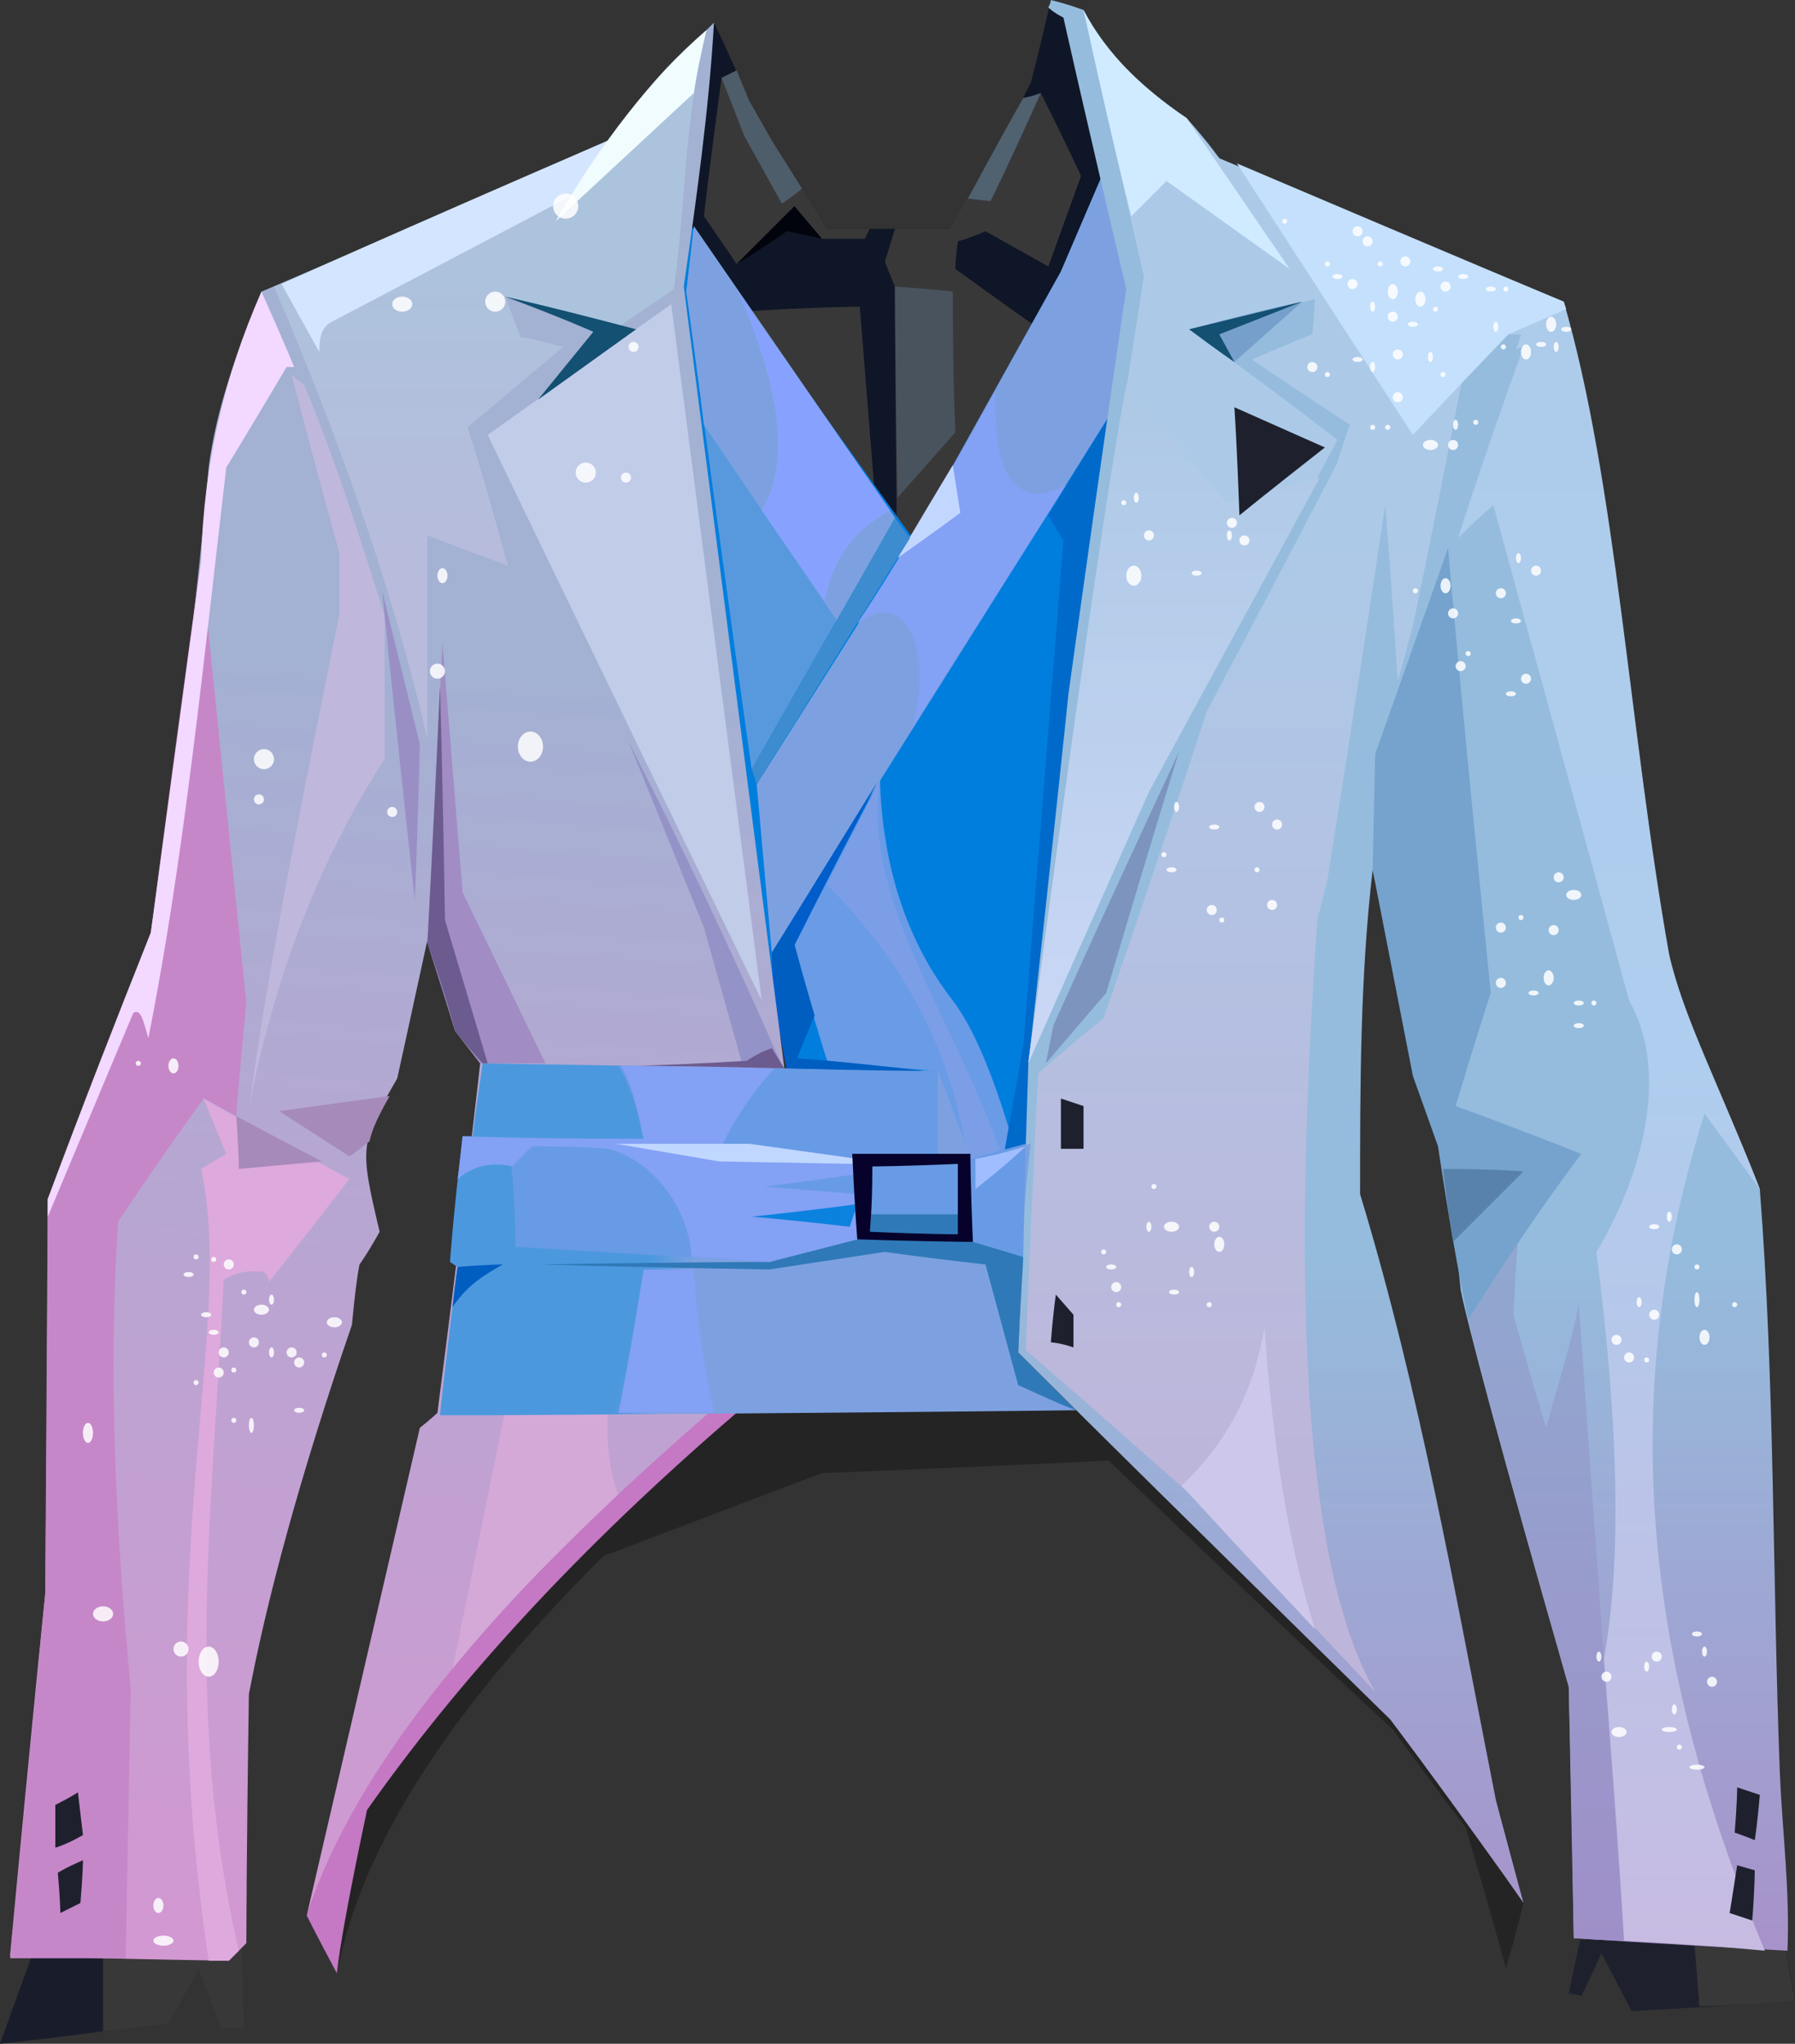 <?xml version="1.0" encoding="UTF-8" standalone="no"?>
<svg
   width="714"
   height="813"
   viewBox="0 0 714 813"
   version="1.1"
   id="svg443"
   sodipodi:docname="cb-layer-1118.svg"
   xmlns:inkscape="http://www.inkscape.org/namespaces/inkscape"
   xmlns:sodipodi="http://sodipodi.sourceforge.net/DTD/sodipodi-0.dtd"
   xmlns="http://www.w3.org/2000/svg"
   xmlns:svg="http://www.w3.org/2000/svg">
  <rect x="0" y="0" width="714" height="813" fill="#333333" stroke="none"/>
  <sodipodi:namedview
     id="namedview445"
     pagecolor="#ffffff"
     bordercolor="#666666"
     borderopacity="1.0"
     inkscape:pageshadow="2"
     inkscape:pageopacity="0.0"
     inkscape:pagecheckerboard="0" />
  <defs
     id="defs44">
    <linearGradient
       x1="253.4"
       y1="166.5"
       x2="243.653"
       y2="488.122"
       id="id-95801"
       gradientTransform="scale(0.632,1.582)"
       gradientUnits="userSpaceOnUse">
      <stop
         stop-color="#A3B1D3"
         offset="0%"
         id="stop2" />
      <stop
         stop-color="#D298D1"
         offset="100%"
         id="stop4" />
    </linearGradient>
    <linearGradient
       x1="229.52"
       y1="80.854"
       x2="229.52"
       y2="179.647"
       id="id-95802"
       gradientTransform="scale(0.752,1.331)"
       gradientUnits="userSpaceOnUse">
      <stop
         stop-color="#ACC2DD"
         offset="0%"
         id="stop7" />
      <stop
         stop-color="#B9BBDC"
         offset="100%"
         id="stop9" />
    </linearGradient>
    <linearGradient
       x1="882.096"
       y1="311.971"
       x2="882.096"
       y2="487.455"
       id="id-95803"
       gradientTransform="scale(0.628,1.592)"
       gradientUnits="userSpaceOnUse">
      <stop
         stop-color="#95BCDD"
         offset="0%"
         id="stop12" />
      <stop
         stop-color="#A792C9"
         offset="100%"
         id="stop14" />
    </linearGradient>
    <linearGradient
       x1="1300.764"
       y1="230.634"
       x2="1300.764"
       y2="362.627"
       id="id-95804"
       gradientTransform="scale(0.47,2.129)"
       gradientUnits="userSpaceOnUse">
      <stop
         stop-color="#90A8D0"
         offset="0%"
         id="stop17" />
      <stop
         stop-color="#9F8FC8"
         offset="100%"
         id="stop19" />
    </linearGradient>
    <linearGradient
       x1="1477.105"
       y1="51.75"
       x2="1477.105"
       y2="334.649"
       id="id-95805"
       gradientTransform="scale(0.431,2.319)"
       gradientUnits="userSpaceOnUse">
      <stop
         stop-color="#ADCBEA"
         offset="0%"
         id="stop22" />
      <stop
         stop-color="#AFCDEE"
         offset="46%"
         id="stop24" />
      <stop
         stop-color="#C7BBE2"
         offset="100%"
         id="stop26" />
    </linearGradient>
    <linearGradient
       x1="949.036"
       y1="106.768"
       x2="949.036"
       y2="312.641"
       id="id-95806"
       gradientTransform="scale(0.522,1.917)"
       gradientUnits="userSpaceOnUse">
      <stop
         stop-color="#ACCAE8"
         offset="0%"
         id="stop29" />
      <stop
         stop-color="#BEB5DA"
         offset="100%"
         id="stop31" />
    </linearGradient>
    <linearGradient
       x1="706.373"
       y1="100.286"
       x2="706.373"
       y2="277.26"
       id="id-95807"
       gradientTransform="scale(0.655,1.526)"
       gradientUnits="userSpaceOnUse">
      <stop
         stop-color="#ACC8E5"
         offset="0%"
         id="stop34" />
      <stop
         stop-color="#CBD8F6"
         offset="100%"
         id="stop36" />
    </linearGradient>
    <linearGradient
       x1="77.163"
       y1="169.92"
       x2="63.989"
       y2="168.038"
       id="id-95808"
       gradientTransform="scale(1.344,0.744)"
       gradientUnits="userSpaceOnUse">
      <stop
         stop-color="#7DA1E0"
         offset="0%"
         id="stop39" />
      <stop
         stop-color="#4C98DE"
         offset="100%"
         id="stop41" />
    </linearGradient>
  </defs>
  <g
     id="id-95809">
    <g
       id="id-95810">
      <path
         d="m 67,805 c -45,5 -67,8 -67,8 9,-24 13,-36 13,-36 55,-2 83,-3 83,-3 1,22 1,33 1,33 -6,0 -9,0 -9,0 l -9,-24 c -8,15 -12,22 -12,22 z"
         fill="#393839"
         id="id-95811" />
      <path
         d="M 41,808 V 778 L 13,777 0,813 c 28,-3 41,-5 41,-5 z"
         fill="#191d2b"
         id="id-95812" />
      <path
         d="m 629,794 c -4,-1 -5,-1 -5,-1 3,-15 5,-23 5,-23 54,4 81,5 81,5 3,14 4,21 4,21 -44,3 -65,4 -65,4 l -12,-23 c -5,11 -8,17 -8,17 z"
         fill="#1e212d"
         id="id-95813" />
      <path
         d="m 676,798 -2,-25 36,2 4,21 c -26,2 -38,2 -38,2 z"
         fill="#393839"
         id="id-95814" />
      <path
         d="m 284,9 c -11,72 -16,109 -16,109 20,139 30,208 30,208 83,1 124,1 124,1 C 443,182 453,109 453,109 436,39 427,5 427,5 c -6,-3 -9,-5 -9,-5 -5,22 -8,33 -8,33 -20,39 -31,58 -32,58 -33,0 -49,0 -49,0 L 298,40 C 289,19 284,9 284,9 Z"
         fill="#0f1627"
         id="id-95815" />
      <path
         d="m 293,28 c -4,2 -6,3 -6,3 -5,37 -7,55 -7,55 9,13 13,19 13,19 13,-9 20,-13 20,-13 10,2 14,3 14,3 12,0 17,0 17,0 l 2,-4 H 329 L 298,40 c -4,-8 -5,-12 -5,-12 z"
         fill="#393839"
         id="id-95816" />
      <path
         d="m 293,28 c -4,2 -6,3 -6,3 6,15 9,23 9,23 10,18 15,27 15,27 6,-4 8,-6 8,-6 L 307,56 298,40 Z"
         fill="#4e5d6a"
         id="id-95817" />
      <path
         d="m 293,105 23,-23 11,13 -14,-3 c -13,9 -20,13 -20,13 z"
         fill="#01040c"
         id="id-95818" />
      <path
         d="m 407,39 c 5,-1 7,-2 7,-2 11,22 16,33 16,33 l -13,36 c -16,-9 -25,-14 -25,-14 -7,3 -11,4 -11,4 -1,7 -1,11 -1,11 36,26 55,39 55,39 -52,60 -78,91 -78,91 -1,-82 -1,-123 -1,-123 -3,-7 -4,-10 -4,-10 l 4,-13 h 22 c 19,-34 29,-52 29,-52 z"
         fill="#393839"
         id="id-95819" />
      <path
         d="m 407,39 c 5,-1 7,-2 7,-2 -13,29 -20,43 -20,43 l -9,-1 c 14,-26 22,-40 22,-40 z"
         fill="#506170"
         id="id-95820" />
      <path
         d="m 356,114 c 15,1 23,2 23,2 0,37 1,56 1,56 l -23,26 c -1,-56 -1,-84 -1,-84 z"
         fill="#49535e"
         id="id-95821" />
      <path
         d="m 294,124 c 32,-2 48,-2 48,-2 l 6,75 c -36,-49 -54,-73 -54,-73 z"
         fill="#393839"
         id="id-95822" />
    </g>
    <g
       transform="translate(271,66)"
       id="id-95823">
      <path
         d="m 169,0 c 0,0 10,48 10,48 -26,227 -39,340 -39,340 -61,1 -92,2 -92,2 C 41,352 37,333 37,333 12,144 0,49 0,49 3,33 4,24 4,24 62,107 92,148 92,148 L 151,42 C 163,14 169,0 169,0 Z"
         fill="#007ede"
         id="id-95824" />
      <path
         d="m 169,0 c 6,32 10,48 10,48 -4,31 -6,47 -6,47 C 82,240 36,313 36,313 L 30,246 92,148 151,42 Z"
         fill="#7da1e0"
         id="id-95825" />
      <path
         d="M 28,240 85,140 5,24 2,50 c 17,127 26,190 26,190 z"
         fill="#5899de"
         id="id-95826" />
      <path
         d="M 9,103 62,181 85,140 5,24 2,50 c 5,35 7,53 7,53 z"
         fill="#7da1e0"
         id="id-95827" />
      <path
         d="m 32,137 c 11,-18 8,-47 -9,-86 40,57 60,86 60,86 -12,7 -22,16 -26,36 C 40,149 32,137 32,137 Z"
         fill="#87a2fe"
         id="id-95828" />
      <path
         d="m 70,182 c 20,-15 30,12 22,41 41,-64 61,-96 61,-96 -21,11 -29,-6 -28,-37 -21,37 -39,68 -55,92 z"
         fill="#83a1f5"
         id="id-95829" />
      <path
         d="m 86,156 c 17,-12 25,-18 25,-18 l -3,-19 c -15,25 -22,37 -22,37 z"
         fill="#c2d7ff"
         id="id-95830" />
      <path
         d="m 79,244 c -23,44 -34,66 -34,66 3,12 7,27 13,46 29,3 43,4 43,4 9,26 13,38 13,38 13,-4 19,-6 19,-6 -8,-28 -16,-48 -25,-60 C 90,309 80,279 79,244 Z"
         fill="#6a9be6"
         id="id-95831" />
      <path
         d="m 58,286 c 14,-28 21,-42 21,-42 -7,49 29,93 49,151 l -14,3 C 109,354 89,317 58,286 Z"
         fill="#7b9ee7"
         id="id-95832" />
      <path
         d="m 173,95 c -18,29 -27,44 -27,44 4,7 6,10 6,10 l -16,201 -8,45 11,-7 C 162,193 173,95 173,95 Z"
         fill="#006acb"
         id="id-95833" />
      <path
         d="M 94,360 H 42 l -5,-27 c -1,-13 -1,-20 -1,-20 l 42,-68 c -22,43 -33,65 -33,65 5,19 8,28 8,28 l -8,17 c 32,3 49,5 49,5 z"
         fill="#005dca"
         id="id-95834" />
      <polygon
         points="30,246 28,240 85,140 91,148 "
         fill="#3c8ccf"
         id="id-95835" />
    </g>
    <g
       transform="translate(4)"
       id="id-95836">
      <path
         d="m 130,785 c 11,-57 53,-113 106,-166 58,-22 87,-33 87,-33 76,-3 114,-5 114,-5 75,72 113,107 113,107 19,26 29,39 29,39 11,37 16,56 16,56 5,-17 7,-26 7,-26 -7,-28 -11,-41 -11,-41 3,20 4,30 4,30 -30,-41 -46,-62 -46,-62 -83,-82 -125,-123 -125,-123 -96,0 -144,0 -144,0 -81,68 -140,135 -162,201 8,15 12,23 12,23 z"
         fill="#000000"
         fill-opacity="0.29"
         id="id-95837" />
      <path
         d="m 94,773 c -5,5 -7,7 -7,7 C 29,779 0,778 0,778 9,682 14,634 14,634 15,529 15,477 15,477 25,450 39,415 56,371 64,316 73,255 79,186 c 3,-24 12,-48 21,-70 45,-19 91,-39 140,-61 8,-16 25,-31 40,-46 -2,35 -7,70 -12,105 l 40,311 -28,136 c -97,82 -142,146 -162,201 30,-129 45,-194 45,-194 5,-4 7,-6 7,-6 12,-93 17,-139 17,-139 -7,-9 -10,-13 -10,-13 -7,-24 -11,-36 -11,-36 -8,37 -12,55 -12,55 -15,26 -15,27 -7,61 -5,9 -8,13 -8,13 -1,5 -2,13 -3,24 -21,61 -34,110 -41,147 -1,66 -1,99 -1,99 z"
         fill="url(#id-95801)"
         id="id-95838"
         style="fill:url(#id-95801)" />
      <path
         d="M 46,779 H 0 L 14,634 15,477 C 42,407 56,371 56,371 69,272 76,223 76,223 c 12,117 18,176 18,176 -3,30 -4,45 -4,45 -9,-5 -13,-7 -13,-7 -23,32 -34,49 -34,49 -4,60 -1,122 5,186 z"
         fill="#c687c9"
         id="id-95839" />
      <path
         d="m 29,740 c -7,3 -10,5 -10,5 1,11 1,16 1,16 l 8,-4 c 1,-12 1,-17 1,-17 z"
         fill="#1e212d"
         id="id-95840" />
      <path
         d="m 18,735 c 0,-11 0,-17 0,-17 6,-3 9,-5 9,-5 l 2,17 c -7,4 -11,5 -11,5 z"
         fill="#1e212d"
         id="id-95841" />
      <path
         d="m 79,780 c 5,0 8,0 8,0 3,-3 4,-4 4,-4 -22,-95 -10,-180 -6,-267 4,-2 8,-4 16,-3 2,2 2,4 2,4 22,-28 32,-41 32,-41 -39,-21 -58,-32 -58,-32 6,15 9,22 9,22 l -10,6 c 14,65 -21,154 3,315 z"
         fill="#dea9dc"
         id="id-95842" />
      <path
         d="m 95,441 c 9,-65 23,-131 36,-197 0,-16 0,-24 0,-24 -13,-47 -19,-71 -19,-71 3,3 5,4 5,4 12,29 22,60 32,92 v 57 c -26,40 -44,87 -54,139 z"
         fill="#c0b7dc"
         id="id-95843" />
      <path
         d="M 161,358 C 152,276 148,235 148,235 l 15,61 c -1,41 -2,62 -2,62 z"
         fill="#998fc5"
         id="id-95844" />
      <path
         d="m 172,256 -6,119 11,35 c 7,9 10,13 10,13 18,0 26,0 26,0 l -33,-68 z"
         fill="#a18cc4"
         id="id-95845" />
      <path
         d="m 246,295 c 20,49 30,74 30,74 l 16,57 h 16 C 287,378 266,334 246,295 Z"
         fill="#9493c7"
         id="id-95846" />
      <path
         d="M 299,398 C 226,248 190,173 190,173 l 73,-52 c 24,185 36,277 36,277 z"
         fill="#c1cce9"
         id="id-95847" />
      <path
         d="m 166,294 c 0,-54 0,-81 0,-81 21,8 32,12 32,12 -10,-37 -16,-55 -16,-55 l 38,-32 c -11,-3 -17,-4 -17,-4 l -6,-16 c 29,-42 43,-63 43,-63 l -135,59 c 27,63 48,123 61,180 z"
         fill="url(#id-95802)"
         id="id-95848"
         style="fill:url(#id-95802)" />
      <path
         d="m 108,113 c 10,18 15,27 15,27 0,-6 1,-10 5,-12 l 97,-51 15,-22 c -88,38 -132,58 -132,58 z"
         fill="#d4e5ff"
         id="id-95849" />
      <path
         d="m 197,118 c 30,8 45,12 45,12 15,-10 22,-15 22,-15 5,-35 4,-67 13,-103 -26,23 -30,31 -80,106 z"
         fill="#acc3dd"
         id="id-95850" />
      <path
         d="m 277,12 c -4,17 -5,25 -5,25 l -55,51 c 18,-31 38,-57 60,-76 z"
         fill="#f1fcff"
         id="id-95851" />
      <path
         d="m 100,116 c 9,20 13,30 13,30 -2,0 -3,0 -3,0 -16,27 -24,40 -24,40 -9,77 -17,157 -31,227 -2,-7 -3,-12 -6,-10 l -34,81 v -7 C 28,442 42,406 56,371 L 76,223 c 1,-38 9,-73 24,-107 z"
         fill="#f3d8ff"
         id="id-95852" />
      <path
         d="m 176,664 c 14,-69 21,-103 21,-103 27,-1 41,-1 41,-1 -1,12 0,24 4,35 -25,23 -47,45 -66,69 z"
         fill="#d4a9d8"
         id="id-95853" />
      <path
         d="m 602,757 -7,-10 C 565,705 549,684 549,684 450,587 401,538 401,538 c 3,-76 4,-114 4,-114 11,-99 16,-148 16,-148 C 436,168 444,115 444,115 427,43 419,7 419,7 c -4,-2 -6,-4 -6,-4 1,-2 1,-3 1,-3 8,2 13,4 13,4 7,15 22,30 41,43 9,10 13,16 13,16 45,20 91,38 137,57 19,71 26,162 40,251 6,33 25,68 38,102 6,77 5,155 8,233 1,23 4,46 3,70 -56,-3 -85,-5 -85,-5 -1,-67 -2,-100 -2,-100 -27,-94 -41,-147 -43,-158 -2,-19 -4,-38 -4,-59 -9,-18 -13,-26 -13,-26 -12,-55 -18,-82 -18,-82 -5,43 -5,86 -5,129 24,79 38,160 54,241 z"
         fill="url(#id-95803)"
         id="id-95854"
         style="fill:url(#id-95803)" />
      <path
         d="M 642,772 C 630,604 624,519 624,519 c -3,15 -8,31 -13,49 -9,-30 -13,-45 -13,-45 1,-21 2,-32 2,-32 l -20,34 c 13,52 27,99 40,146 l 2,100 c 14,1 20,1 20,1 z"
         fill="url(#id-95804)"
         id="id-95855"
         style="fill:url(#id-95804)" />
      <path
         d="m 642,772 c 37,2 56,4 56,4 C 656,675 635,568 674,443 l 22,30 c -16,-41 -31,-70 -36,-93 -16,-90 -21,-188 -42,-260 -14,9 -22,13 -22,13 3,0 5,0 5,0 -1,4 -2,6 -2,6 2,-1 3,-1 3,-1 -18,50 -26,76 -26,76 9,-9 14,-13 14,-13 36,131 54,197 54,197 17,30 4,72 -13,100 9,70 10,123 3,162 6,75 8,112 8,112 z"
         fill="url(#id-95805)"
         id="id-95856"
         style="fill:url(#id-95805)" />
      <path
         d="m 684,761 c 6,2 9,3 9,3 1,-13 1,-20 1,-20 l -7,-2 c -2,13 -3,19 -3,19 z"
         fill="#1e212d"
         id="id-95857" />
      <path
         d="m 694,732 c -5,-2 -8,-3 -8,-3 1,-12 1,-18 1,-18 l 9,3 c -1,12 -2,18 -2,18 z"
         fill="#1e212d"
         id="id-95858" />
      <path
         d="m 580,525 c 15,-24 30,-46 45,-66 -33,-13 -50,-19 -50,-19 9,-30 14,-45 14,-45 C 577,277 572,218 572,218 l -29,82 -1,46 16,82 10,28 c 4,27 8,50 12,69 z"
         fill="#75a3ce"
         id="id-95859" />
      <path
         d="m 543,673 c -49,-52 -74,-79 -74,-79 -43,-38 -65,-57 -65,-57 3,-74 5,-110 5,-110 17,-15 26,-22 26,-22 28,-81 41,-122 41,-122 35,-66 52,-99 52,-99 3,-10 5,-15 5,-15 -26,-17 -39,-26 -39,-26 16,-7 24,-10 24,-10 1,-10 1,-14 1,-14 -33,8 -50,12 -50,12 40,29 59,44 59,44 -50,93 -75,140 -75,140 -32,72 -48,108 -48,108 14,-107 30,-211 46,-313 L 427,4 c 7,14 20,29 41,43 l 13,16 c 70,29 105,44 105,44 -18,95 -28,142 -28,142 -4,15 -6,22 -6,22 -3,-46 -5,-70 -5,-70 -15,100 -23,149 -23,149 l -4,16 c -11,157 -4,260 23,307 z"
         fill="url(#id-95806)"
         id="id-95860"
         style="fill:url(#id-95806)" />
      <path
         d="m 519,648 c -11,-35 -17,-76 -20,-120 -4,24 -14,45 -33,63 35,38 53,57 53,57 z"
         fill="#cdc8eb"
         id="id-95861" />
      <path
         d="m 423,536 c -6,-2 -9,-2 -9,-2 1,-13 2,-19 2,-19 l 7,8 c 0,9 0,13 0,13 z"
         fill="#1e212d"
         id="id-95862" />
      <path
         d="m 418,457 c 6,0 9,0 9,0 0,-11 0,-17 0,-17 l -9,-3 c 0,13 0,20 0,20 z"
         fill="#1e212d"
         id="id-95863" />
      <path
         d="m 465,299 c -34,73 -50,109 -50,109 -2,10 -3,15 -3,15 l 24,-28 c 19,-64 29,-96 29,-96 z"
         fill="#7c94be"
         id="id-95864" />
      <path
         d="m 444,153 c 27,32 40,47 40,47 l 37,-10 -68,125 -48,108 c 19,-143 32,-233 39,-270 z"
         fill="url(#id-95807)"
         id="id-95865"
         style="fill:url(#id-95807)" />
      <path
         d="m 489,205 c -1,-29 -2,-43 -2,-43 l 36,16 c -23,18 -34,27 -34,27 z"
         fill="#1e212d"
         id="id-95866" />
      <path
         d="M 558,173 488,65 c 87,37 130,55 130,55 l 1,3 -23,10 c -25,26 -38,40 -38,40 z"
         fill="#c4e0fc"
         id="id-95867" />
      <path
         d="m 446,86 c 9,-9 14,-14 14,-14 l 49,35 -41,-60 C 450,35 436,21 427,4 c 12,55 19,82 19,82 z"
         fill="#d0eaff"
         id="id-95868" />
      <path
         d="m 469,131 c 30,-8 45,-11 45,-11 l -27,24 c -12,-9 -18,-13 -18,-13 z"
         fill="#76a0cb"
         id="id-95869" />
      <path
         d="m 570,465 c 21,0 32,1 32,1 l -28,28 c -3,-19 -4,-29 -4,-29 z"
         fill="#5882ac"
         id="id-95870" />
      <path
         d="m 197,118 c 24,9 35,14 35,14 l -22,27 39,-28 c -34,-9 -52,-13 -52,-13 z"
         fill="#135072"
         id="id-95871" />
      <path
         d="m 514,120 -45,11 c 12,9 18,13 18,13 l -6,-11 z"
         fill="#135072"
         id="id-95872" />
      <path
         d="m 130,785 c -8,-15 -12,-23 -12,-23 20,-62 77,-128 160,-200 8,0 11,0 11,0 -64,55 -111,107 -147,158 -7,33 -11,55 -12,65 z"
         fill="#c578c4"
         id="id-95873" />
    </g>
    <g
       transform="translate(175,368)"
       id="id-95874">
      <path
         d="m 0,195 c 11,0 17,0 17,0 157,-1 236,-2 236,-2 l -23,-22 c 1,-26 1,-39 1,-39 2,-30 4,-45 4,-45 -16,4 -24,6 -24,6 C 203,70 198,58 198,58 77,56 17,55 17,55 14,75 13,84 13,84 10,84 9,84 9,84 5,118 4,134 4,134 l 3,2 c -5,39 -7,59 -7,59 z"
         fill="url(#id-95808)"
         id="id-95875"
         style="fill:url(#id-95808)" />
      <path
         d="m 7,136 c 12,-1 18,-1 18,-1 -7,4 -14,8 -20,17 1,-10 2,-16 2,-16 z"
         fill="#005ec1"
         id="id-95876" />
      <path
         d="m 217,135 c -27,-3 -40,-5 -40,-5 l -46,7 c -60,-1 -91,-2 -91,-2 61,-1 91,-1 91,-1 23,-6 35,-9 35,-9 0,-6 0,-10 0,-10 h 40 c 4,7 6,11 6,11 14,4 20,6 20,6 0,3 -1,16 -2,38 15,15 23,23 23,23 -8,-3 -14,-6 -23,-10 z"
         fill="#3079b8"
         id="id-95877" />
      <path
         d="m 81,137 c -6,38 -10,57 -10,57 26,0 38,0 38,0 -4,-19 -7,-38 -8,-57 z"
         fill="#83a1f5"
         id="id-95878" />
      <path
         d="m 30,128 101,6 35,-9 v -10 h 40 l 6,11 20,6 1,-45 -22,6 -13,-1 c 0,-23 0,-34 0,-34 C 114,57 71,56 71,56 77,66 79,76 81,86 L 27,85 c 2,13 3,27 3,43 z"
         fill="#689be5"
         id="id-95879" />
      <path
         d="m 9,84 c -1,11 -2,17 -2,17 6,-5 13,-7 22,-5 5,-6 8,-8 8,-8 20,0 30,1 30,1 16,4 32,22 33,43 l 31,2 c 23,-6 35,-9 35,-9 0,-12 0,-18 0,-18 -24,-2 -37,-3 -37,-3 25,-3 37,-5 37,-5 0,-4 0,-6 0,-6 -29,-4 -44,-6 -44,-6 -6,0 -10,1 -10,1 5,-10 11,-20 21,-31 -41,-1 -61,-1 -61,-1 5,9 7,19 9,29 C 33,85 9,84 9,84 Z"
         fill="#83a1f5"
         id="id-95880" />
      <path
         d="m 70,87 h 42 11 c 29,4 43,6 43,6 -2,1 -2,2 -2,2 l -53,-1 z"
         fill="#c0d7ff"
         id="id-95881" />
      <path
         d="m 124,116 c 28,-3 42,-5 42,-5 l -3,9 c -26,-3 -39,-4 -39,-4 z"
         fill="#0b82de"
         id="id-95882" />
      <path
         d="m 211,91 v 0 c 0,0 0,12 1,35 v 0 0 c -1,0 -16,0 -46,-1 v 0 0 c 0,0 -1,-12 -2,-34 v 0 z m -5,4 c -23,1 -34,1 -34,1 0,17 -1,25 -1,26 v 0 0 c 23,1 35,1 35,1 z"
         fill="#06022c"
         id="id-95883" />
      <path
         d="m 233,88 c -13,4 -20,5 -20,5 v 12 c 14,-11 20,-17 20,-17 z"
         fill="#a0bdff"
         id="id-95884" />
      <path
         d="m 139,0 c -5,8 -7,11 -7,11 l 6,46 c 36,1 54,1 54,1 -33,-4 -50,-5 -50,-5 l 7,-17 C 142,12 139,0 139,0 Z"
         fill="#005ec1"
         id="id-95885" />
    </g>
    <path
       d="m 94,444 c 1,14 1,21 1,21 l 33,-3 C 105,450 94,444 94,444 Z"
       fill="#a68ab9"
       id="id-95886" />
    <path
       d="m 155,436 c -4,7 -7,13 -8,18 -5,4 -8,6 -8,6 l -28,-18 c 29,-4 44,-6 44,-6 z"
       fill="#a68ab9"
       id="id-95887" />
    <path
       d="m 175,273 c -3,68 -5,102 -5,102 8,23 11,35 11,35 7,9 11,13 11,13 1,0 2,0 2,0 l -17,-57 c -1,-62 -2,-93 -2,-93 z"
       fill="#6c5b8f"
       id="id-95888" />
    <path
       d="m 254,424 c 28,-1 43,-2 43,-2 6,-4 10,-5 10,-5 l 5,8 c -39,-1 -58,-1 -58,-1 z"
       fill="#6c5b8f"
       id="id-95889" />
    <g
       transform="translate(32,77)"
       fill="#ffffff"
       opacity="0.849"
       id="id-95890">
      <ellipse
         cx="33"
         cy="695"
         id="id-95891"
         rx="4"
         ry="2" />
      <ellipse
         cx="31"
         cy="681"
         id="ellipse127"
         rx="2"
         ry="3" />
      <ellipse
         cx="51"
         cy="584"
         id="ellipse129"
         rx="4"
         ry="6" />
      <circle
         cx="40"
         cy="579"
         id="ellipse131"
         r="3" />
      <ellipse
         cx="9"
         cy="565"
         id="ellipse133"
         rx="4"
         ry="3" />
      <ellipse
         cx="3"
         cy="493"
         id="ellipse135"
         rx="2"
         ry="4" />
      <circle
         cx="46"
         cy="473"
         id="ellipse137"
         r="1" />
      <circle
         cx="61"
         cy="488"
         id="ellipse139"
         r="1" />
      <ellipse
         cx="68"
         cy="490"
         id="ellipse141"
         rx="1"
         ry="3" />
      <ellipse
         cx="87"
         cy="484"
         id="ellipse143"
         rx="2"
         ry="1" />
      <circle
         cx="55"
         cy="469"
         id="ellipse145"
         r="2" />
      <circle
         cx="57"
         cy="461"
         id="ellipse147"
         r="2" />
      <ellipse
         cx="53"
         cy="453"
         id="ellipse149"
         rx="2"
         ry="1" />
      <circle
         cx="69"
         cy="457"
         id="ellipse151"
         r="2" />
      <ellipse
         cx="76"
         cy="461"
         id="ellipse153"
         rx="1"
         ry="2" />
      <circle
         cx="84"
         cy="461"
         id="ellipse155"
         r="2" />
      <circle
         cx="87"
         cy="465"
         id="ellipse157"
         r="2" />
      <circle
         cx="97"
         cy="462"
         id="ellipse159"
         r="1" />
      <ellipse
         cx="101"
         cy="449"
         id="ellipse161"
         rx="3"
         ry="2" />
      <ellipse
         cx="72"
         cy="444"
         id="ellipse163"
         rx="3"
         ry="2" />
      <ellipse
         cx="50"
         cy="446"
         id="ellipse165"
         rx="2"
         ry="1" />
      <ellipse
         cx="43"
         cy="430"
         id="ellipse167"
         rx="2"
         ry="1" />
      <circle
         cx="46"
         cy="423"
         id="ellipse169"
         r="1" />
      <circle
         cx="53"
         cy="424"
         id="ellipse171"
         r="1" />
      <circle
         cx="59"
         cy="426"
         id="ellipse173"
         r="2" />
      <circle
         cx="65"
         cy="437"
         id="ellipse175"
         r="1" />
      <ellipse
         cx="76"
         cy="440"
         id="ellipse177"
         rx="1"
         ry="2" />
      <circle
         cx="61"
         cy="468"
         id="ellipse179"
         r="1" />
      <ellipse
         cx="37"
         cy="347"
         id="ellipse181"
         rx="2"
         ry="3" />
      <circle
         cx="23"
         cy="346"
         id="ellipse183"
         r="1" />
      <circle
         cx="71"
         cy="241"
         id="ellipse185"
         r="2" />
      <circle
         cx="73"
         cy="225"
         id="ellipse187"
         r="4" />
      <circle
         cx="124"
         cy="246"
         id="ellipse189"
         r="2" />
      <circle
         cx="142"
         cy="190"
         id="ellipse191"
         r="3" />
      <ellipse
         cx="144"
         cy="152"
         id="ellipse193"
         rx="2"
         ry="3" />
      <ellipse
         cx="179"
         cy="220"
         id="ellipse195"
         rx="5"
         ry="6" />
      <circle
         cx="201"
         cy="111"
         id="ellipse197"
         r="4" />
      <circle
         cx="217"
         cy="113"
         id="ellipse199"
         r="2" />
      <circle
         cx="165"
         cy="43"
         id="ellipse201"
         r="4" />
      <ellipse
         cx="128"
         cy="44"
         id="ellipse203"
         rx="4"
         ry="3" />
      <circle
         cx="220"
         cy="61"
         id="ellipse205"
         r="2" />
      <circle
         cx="193"
         cy="5"
         id="ellipse207"
         r="5" />
      <ellipse
         cx="419"
         cy="152"
         id="ellipse209"
         rx="3"
         ry="4" />
      <circle
         cx="425"
         cy="136"
         id="ellipse211"
         r="2" />
      <circle
         cx="415"
         cy="123"
         id="ellipse213"
         r="1" />
      <ellipse
         cx="420"
         cy="121"
         id="ellipse215"
         rx="1"
         ry="2" />
      <ellipse
         cx="457"
         cy="136"
         id="ellipse217"
         rx="1"
         ry="2" />
      <circle
         cx="458"
         cy="131"
         id="ellipse219"
         r="2" />
      <circle
         cx="463"
         cy="138"
         id="ellipse221"
         r="2" />
      <ellipse
         cx="444"
         cy="151"
         id="ellipse223"
         rx="2"
         ry="1" />
      <ellipse
         cx="436"
         cy="244"
         id="ellipse225"
         rx="1"
         ry="2" />
      <circle
         cx="431"
         cy="263"
         id="ellipse227"
         r="1" />
      <ellipse
         cx="434"
         cy="269"
         id="ellipse229"
         rx="2"
         ry="1" />
      <ellipse
         cx="451"
         cy="252"
         id="ellipse231"
         rx="2"
         ry="1" />
      <circle
         cx="469"
         cy="244"
         id="ellipse233"
         r="2" />
      <circle
         cx="476"
         cy="251"
         id="ellipse235"
         r="2" />
      <circle
         cx="468"
         cy="269"
         id="ellipse237"
         r="1" />
      <circle
         cx="450"
         cy="285"
         id="ellipse239"
         r="2" />
      <circle
         cx="454"
         cy="289"
         id="ellipse241"
         r="1" />
      <circle
         cx="474"
         cy="283"
         id="ellipse243"
         r="2" />
      <circle
         cx="531"
         cy="158"
         id="ellipse245"
         r="1" />
      <ellipse
         cx="543"
         cy="156"
         id="ellipse247"
         rx="2"
         ry="3" />
      <circle
         cx="546"
         cy="167"
         id="ellipse249"
         r="2" />
      <circle
         cx="565"
         cy="159"
         id="ellipse251"
         r="2" />
      <ellipse
         cx="572"
         cy="145"
         id="ellipse253"
         rx="1"
         ry="2" />
      <circle
         cx="579"
         cy="150"
         id="ellipse255"
         r="2" />
      <ellipse
         cx="571"
         cy="170"
         id="ellipse257"
         rx="2"
         ry="1" />
      <circle
         cx="552"
         cy="183"
         id="ellipse259"
         r="1" />
      <circle
         cx="549"
         cy="188"
         id="ellipse261"
         r="2" />
      <ellipse
         cx="569"
         cy="199"
         id="ellipse263"
         rx="2"
         ry="1" />
      <circle
         cx="575"
         cy="193"
         id="ellipse265"
         r="2" />
      <circle
         cx="565"
         cy="292"
         id="ellipse267"
         r="2" />
      <circle
         cx="565"
         cy="314"
         id="ellipse269"
         r="2" />
      <circle
         cx="573"
         cy="288"
         id="ellipse271"
         r="1" />
      <circle
         cx="588"
         cy="272"
         id="ellipse273"
         r="2" />
      <ellipse
         cx="594"
         cy="279"
         id="ellipse275"
         rx="3"
         ry="2" />
      <circle
         cx="586"
         cy="293"
         id="ellipse277"
         r="2" />
      <ellipse
         cx="584"
         cy="312"
         id="ellipse279"
         rx="2"
         ry="3" />
      <ellipse
         cx="578"
         cy="318"
         id="ellipse281"
         rx="2"
         ry="1" />
      <ellipse
         cx="596"
         cy="322"
         id="ellipse283"
         rx="2"
         ry="1" />
      <circle
         cx="602"
         cy="322"
         id="ellipse285"
         r="1" />
      <ellipse
         cx="596"
         cy="331"
         id="ellipse287"
         rx="2"
         ry="1" />
      <circle
         cx="490"
         cy="69"
         id="ellipse289"
         r="2" />
      <circle
         cx="496"
         cy="72"
         id="ellipse291"
         r="1" />
      <ellipse
         cx="508"
         cy="66"
         id="ellipse293"
         rx="2"
         ry="1" />
      <ellipse
         cx="514"
         cy="69"
         id="ellipse295"
         rx="1"
         ry="2" />
      <circle
         cx="524"
         cy="81"
         id="ellipse297"
         r="2" />
      <circle
         cx="520"
         cy="93"
         id="ellipse299"
         r="1" />
      <circle
         cx="514"
         cy="93"
         id="ellipse301"
         r="1" />
      <ellipse
         cx="537"
         cy="100"
         id="ellipse303"
         rx="3"
         ry="2" />
      <ellipse
         cx="547"
         cy="92"
         id="ellipse305"
         rx="1"
         ry="2" />
      <circle
         cx="546"
         cy="100"
         id="ellipse307"
         r="2" />
      <circle
         cx="555"
         cy="91"
         id="ellipse309"
         r="1" />
      <circle
         cx="542"
         cy="72"
         id="ellipse311"
         r="1" />
      <ellipse
         cx="537"
         cy="65"
         id="ellipse313"
         rx="1"
         ry="2" />
      <circle
         cx="524"
         cy="64"
         id="ellipse315"
         r="2" />
      <circle
         cx="522"
         cy="49"
         id="ellipse317"
         r="2" />
      <ellipse
         cx="514"
         cy="45"
         id="ellipse319"
         rx="1"
         ry="2" />
      <circle
         cx="506"
         cy="36"
         id="ellipse321"
         r="2" />
      <circle
         cx="496"
         cy="28"
         id="ellipse323"
         r="1" />
      <ellipse
         cx="500"
         cy="33"
         id="ellipse325"
         rx="2"
         ry="1" />
      <circle
         cx="508"
         cy="15"
         id="ellipse327"
         r="2" />
      <circle
         cx="512"
         cy="19"
         id="ellipse329"
         r="2" />
      <circle
         cx="517"
         cy="28"
         id="ellipse331"
         r="1" />
      <circle
         cx="479"
         cy="11"
         id="ellipse333"
         r="1" />
      <circle
         cx="527"
         cy="27"
         id="ellipse335"
         r="2" />
      <ellipse
         cx="533"
         cy="42"
         id="ellipse337"
         rx="2"
         ry="3" />
      <ellipse
         cx="522"
         cy="39"
         id="ellipse339"
         rx="2"
         ry="3" />
      <circle
         cx="543"
         cy="37"
         id="ellipse341"
         r="2" />
      <ellipse
         cx="540"
         cy="30"
         id="ellipse343"
         rx="2"
         ry="1" />
      <ellipse
         cx="550"
         cy="33"
         id="ellipse345"
         rx="2"
         ry="1" />
      <ellipse
         cx="561"
         cy="38"
         id="ellipse347"
         rx="2"
         ry="1" />
      <ellipse
         cx="563"
         cy="53"
         id="ellipse349"
         rx="1"
         ry="2" />
      <circle
         cx="539"
         cy="46"
         id="ellipse351"
         r="1" />
      <ellipse
         cx="530"
         cy="52"
         id="ellipse353"
         rx="2"
         ry="1" />
      <circle
         cx="566"
         cy="61"
         id="ellipse355"
         r="1" />
      <ellipse
         cx="575"
         cy="63"
         id="ellipse357"
         rx="2"
         ry="3" />
      <ellipse
         cx="581"
         cy="60"
         id="ellipse359"
         rx="2"
         ry="1" />
      <ellipse
         cx="585"
         cy="52"
         id="ellipse361"
         rx="2"
         ry="3" />
      <circle
         cx="567"
         cy="38"
         id="ellipse363"
         r="1" />
      <ellipse
         cx="587"
         cy="61"
         id="ellipse365"
         rx="1"
         ry="2" />
      <ellipse
         cx="591"
         cy="54"
         id="ellipse367"
         rx="2"
         ry="1" />
      <circle
         cx="407"
         cy="421"
         id="ellipse369"
         r="1" />
      <ellipse
         cx="410"
         cy="427"
         id="ellipse371"
         rx="2"
         ry="1" />
      <circle
         cx="412"
         cy="435"
         id="ellipse373"
         r="2" />
      <circle
         cx="413"
         cy="442"
         id="ellipse375"
         r="1" />
      <ellipse
         cx="434"
         cy="411"
         id="ellipse377"
         rx="3"
         ry="2" />
      <ellipse
         cx="442"
         cy="429"
         id="ellipse379"
         rx="1"
         ry="2" />
      <circle
         cx="449"
         cy="442"
         id="ellipse381"
         r="1" />
      <circle
         cx="451"
         cy="411"
         id="ellipse383"
         r="2" />
      <ellipse
         cx="453"
         cy="418"
         id="ellipse385"
         rx="2"
         ry="3" />
      <circle
         cx="427"
         cy="395"
         id="ellipse387"
         r="1" />
      <ellipse
         cx="425"
         cy="411"
         id="ellipse389"
         rx="1"
         ry="2" />
      <ellipse
         cx="435"
         cy="437"
         id="ellipse391"
         rx="2"
         ry="1" />
      <circle
         cx="611"
         cy="456"
         id="ellipse393"
         r="2" />
      <ellipse
         cx="620"
         cy="441"
         id="ellipse395"
         rx="1"
         ry="2" />
      <circle
         cx="626"
         cy="446"
         id="ellipse397"
         r="2" />
      <ellipse
         cx="626"
         cy="411"
         id="ellipse399"
         rx="2"
         ry="1" />
      <ellipse
         cx="632"
         cy="407"
         id="ellipse401"
         rx="1"
         ry="2" />
      <circle
         cx="635"
         cy="420"
         id="ellipse403"
         r="2" />
      <circle
         cx="643"
         cy="427"
         id="ellipse405"
         r="1" />
      <ellipse
         cx="643"
         cy="440"
         id="ellipse407"
         rx="1"
         ry="3" />
      <ellipse
         cx="646"
         cy="455"
         id="ellipse409"
         rx="2"
         ry="3" />
      <circle
         cx="658"
         cy="442"
         id="ellipse411"
         r="1" />
      <circle
         cx="616"
         cy="463"
         id="ellipse413"
         r="2" />
      <circle
         cx="623"
         cy="464"
         id="ellipse415"
         r="1" />
      <ellipse
         cx="604"
         cy="582"
         id="ellipse417"
         rx="1"
         ry="2" />
      <circle
         cx="607"
         cy="590"
         id="ellipse419"
         r="2" />
      <ellipse
         cx="612"
         cy="612"
         id="ellipse421"
         rx="3"
         ry="2" />
      <ellipse
         cx="623"
         cy="586"
         id="ellipse423"
         rx="1"
         ry="2" />
      <circle
         cx="627"
         cy="582"
         id="ellipse425"
         r="2" />
      <ellipse
         cx="643"
         cy="573"
         id="ellipse427"
         rx="2"
         ry="1" />
      <ellipse
         cx="646"
         cy="580"
         id="ellipse429"
         rx="1"
         ry="2" />
      <circle
         cx="649"
         cy="592"
         id="ellipse431"
         r="2" />
      <ellipse
         cx="634"
         cy="603"
         id="ellipse433"
         rx="1"
         ry="2" />
      <ellipse
         cx="632"
         cy="611"
         id="ellipse435"
         rx="3"
         ry="1" />
      <circle
         cx="636"
         cy="618"
         id="ellipse437"
         r="1" />
      <ellipse
         cx="643"
         cy="626"
         id="ellipse439"
         rx="3"
         ry="1" />
    </g>
  </g>
</svg>
